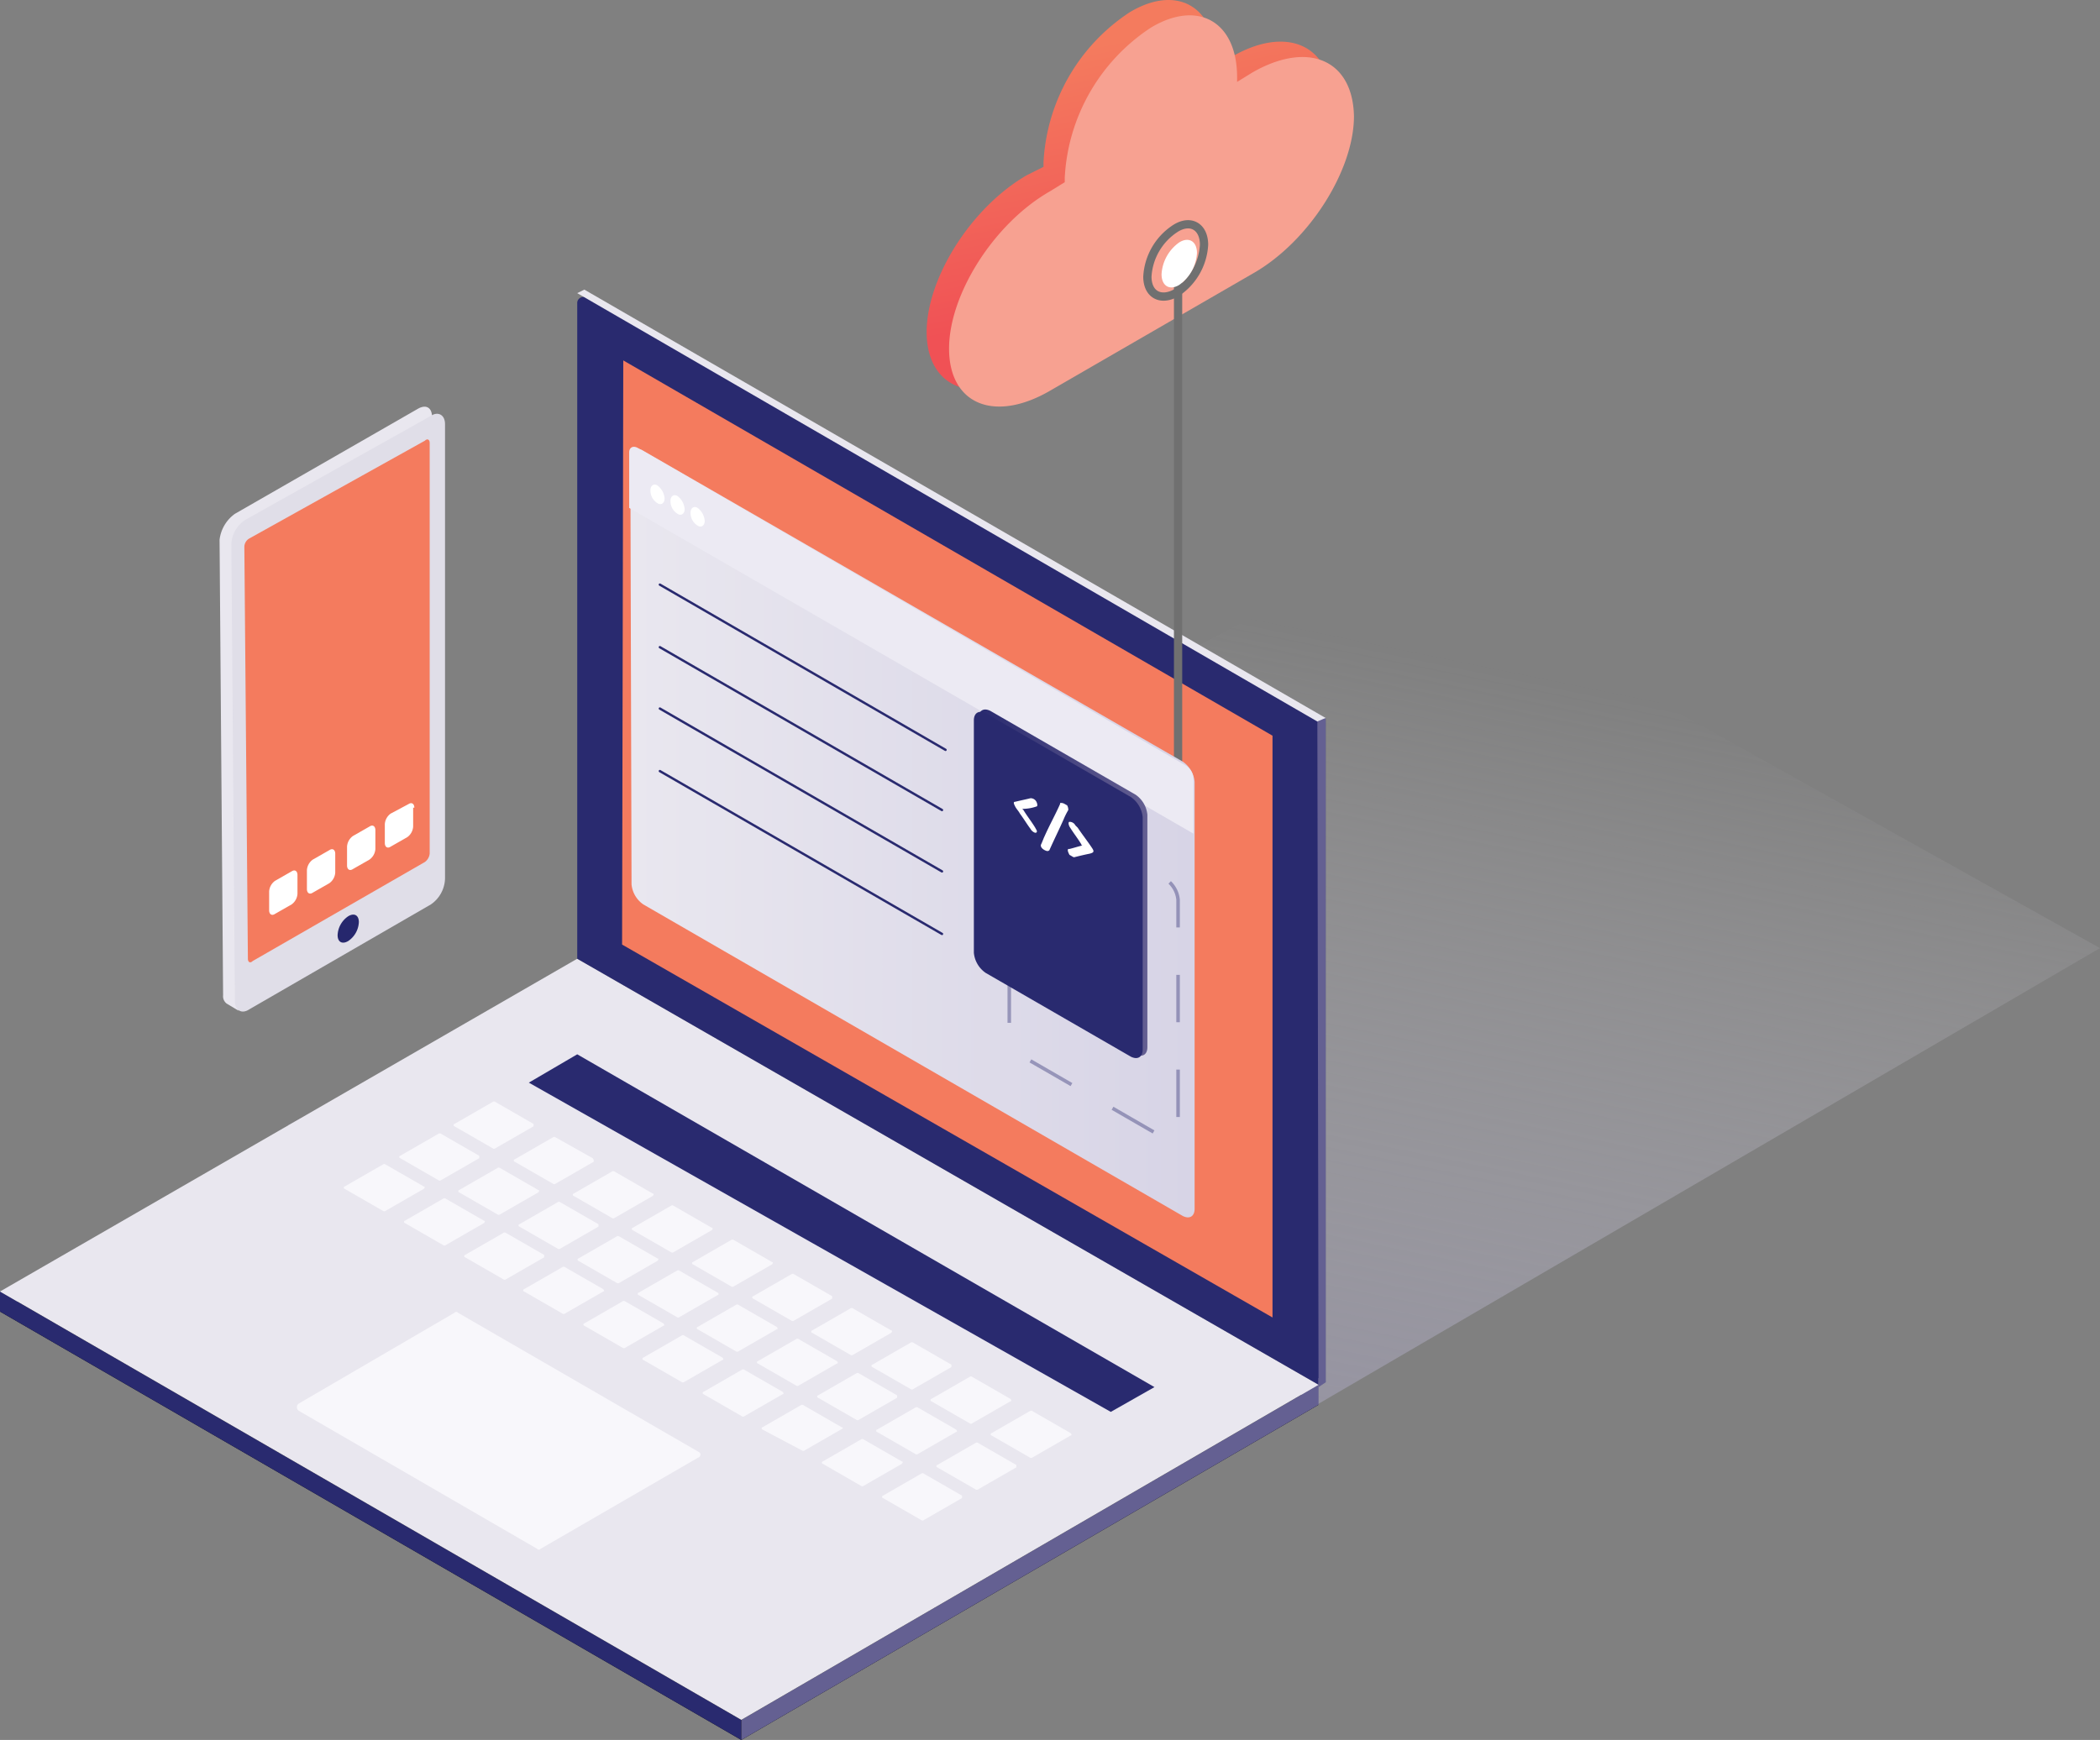 <svg xmlns="http://www.w3.org/2000/svg" xmlns:xlink="http://www.w3.org/1999/xlink" viewBox="1216 1579 177.9 147.44">
  <rect x="1216" y="1579" width="177.9" height="147.44" fill="#808080" stroke="none"/>
  <defs>
    <style>
      .cls-1 {
        fill: url(#linear-gradient);
      }

      .cls-2 {
        fill: url(#linear-gradient-2);
      }

      .cls-3 {
        fill: #f7a191;
      }

      .cls-4 {
        fill: url(#linear-gradient-3);
      }

      .cls-5 {
        fill: #292a6f;
      }

      .cls-6 {
        fill: url(#linear-gradient-4);
      }

      .cls-7 {
        fill: #646092;
      }

      .cls-8 {
        fill: url(#linear-gradient-5);
      }

      .cls-9 {
        fill: url(#linear-gradient-6);
      }

      .cls-10 {
        fill: #f8f7fb;
      }

      .cls-11 {
        fill: url(#linear-gradient-7);
      }

      .cls-12 {
        fill: url(#linear-gradient-8);
      }

      .cls-13 {
        fill: #e9e7ef;
      }

      .cls-14 {
        fill: url(#linear-gradient-9);
      }

      .cls-15 {
        fill: #e0dee8;
      }

      .cls-16 {
        fill: url(#linear-gradient-10);
      }

      .cls-17 {
        fill: #26276d;
      }

      .cls-18 {
        fill: #fff;
      }

      .cls-19, .cls-23, .cls-24 {
        fill: none;
        stroke-miterlimit: 10;
      }

      .cls-19 {
        stroke: #707070;
        stroke-width: 0.7px;
      }

      .cls-20 {
        fill: url(#linear-gradient-11);
      }

      .cls-21 {
        fill: #eceaf3;
      }

      .cls-22 {
        opacity: 0.39;
      }

      .cls-23, .cls-24 {
        stroke: #292a6f;
      }

      .cls-23 {
        stroke-width: 0.3px;
        stroke-dasharray: 4.015 4.015;
      }

      .cls-24 {
        stroke-linecap: round;
        stroke-width: 0.2px;
      }

      .cls-25 {
        fill: url(#linear-gradient-12);
      }
    </style>
    <linearGradient id="linear-gradient" x1="0.141" y1="1.462" x2="0.633" y2="0.101" gradientUnits="objectBoundingBox">
      <stop offset="0" stop-color="#646092"/>
      <stop offset="0.152" stop-color="#7a74a0" stop-opacity="0.847"/>
      <stop offset="0.432" stop-color="#a39ebe" stop-opacity="0.569"/>
      <stop offset="0.676" stop-color="#c6c3d6" stop-opacity="0.325"/>
      <stop offset="0.874" stop-color="#dfdde8" stop-opacity="0.125"/>
      <stop offset="1" stop-color="#e9e7ef" stop-opacity="0"/>
    </linearGradient>
    <linearGradient id="linear-gradient-2" x1="0.42" y1="0.145" x2="0.536" y2="0.736" gradientUnits="objectBoundingBox">
      <stop offset="0" stop-color="#f47b5e"/>
      <stop offset="1" stop-color="#f05155"/>
    </linearGradient>
    <linearGradient id="linear-gradient-3" x1="-0.001" y1="0.501" x2="0.996" y2="0.501" gradientUnits="objectBoundingBox">
      <stop offset="0" stop-color="#292a6f"/>
      <stop offset="1" stop-color="#635e91"/>
    </linearGradient>
    <linearGradient id="linear-gradient-4" x1="5.351" y1="0.5" x2="6.352" y2="0.5" xlink:href="#linear-gradient-3"/>
    <linearGradient id="linear-gradient-5" x1="2.571" y1="0.5" x2="3.571" y2="0.5" gradientUnits="objectBoundingBox">
      <stop offset="0" stop-color="#e9e7ef"/>
      <stop offset="1" stop-color="#d7d4e6"/>
    </linearGradient>
    <linearGradient id="linear-gradient-6" x1="4.836" y1="0.5" x2="5.836" y2="0.5" xlink:href="#linear-gradient-3"/>
    <linearGradient id="linear-gradient-7" x1="3.795" y1="0.5" x2="4.795" y2="0.5" xlink:href="#linear-gradient-3"/>
    <linearGradient id="linear-gradient-8" x1="4.326" y1="0.5" x2="5.325" y2="0.5" xlink:href="#linear-gradient-2"/>
    <linearGradient id="linear-gradient-9" x1="12.856" y1="0.5" x2="13.855" y2="0.5" gradientUnits="objectBoundingBox">
      <stop offset="0" stop-color="#e9e7ef"/>
      <stop offset="1" stop-color="#646092"/>
    </linearGradient>
    <linearGradient id="linear-gradient-10" x1="14.62" y1="0.5" x2="15.621" y2="0.5" xlink:href="#linear-gradient-2"/>
    <linearGradient id="linear-gradient-11" x1="0" y1="0.5" x2="0.998" y2="0.5" xlink:href="#linear-gradient-5"/>
    <linearGradient id="linear-gradient-12" x1="0.003" y1="0.5" x2="0.999" y2="0.5" xlink:href="#linear-gradient-3"/>
  </defs>
  <g id="Group_276" data-name="Group 276" transform="translate(1216 1578.94)">
    <path id="Path_697" data-name="Path 697" class="cls-1" d="M84.8,134.7l93.1-54.3L117.2,46.5,24.4,95.4Z"/>
    <g id="Group_269" data-name="Group 269">
      <path id="Path_698" data-name="Path 698" class="cls-2" d="M104.3,4.9l-1.3.8V5.3c0-4.7-3.3-6.6-7.3-4.2a16.21,16.21,0,0,0-7.3,12.7v.4l-1.4.7c-4.7,2.7-8.5,8.7-8.5,13.3s3.8,6.3,8.5,3.6l17.3-10c4.7-2.7,8.5-8.7,8.5-13.3C112.7,3.8,108.9,2.2,104.3,4.9Z"/>
      <path id="Path_699" data-name="Path 699" class="cls-3" d="M106.1,6.2l-1.3.8V6.6c0-4.7-3.3-6.6-7.3-4.2a16.21,16.21,0,0,0-7.3,12.7v.4l-1.3.8C84.2,19,80.4,25,80.4,29.6c0,4.7,3.8,6.3,8.5,3.6l17.3-10c4.7-2.7,8.5-8.7,8.5-13.3C114.6,5.1,110.8,3.5,106.1,6.2Z"/>
    </g>
    <path id="Path_700" data-name="Path 700" class="cls-4" d="M101.3,64.3,54.9,37.5h0a.349.349,0,0,0-.2-.1h0a1.929,1.929,0,0,0-1.1.5l.7.4.2,36.5a1.356,1.356,0,0,0,.7,1.1l46.3,26.7c.4.2.7,0,.7-.4V65.5A2.262,2.262,0,0,0,101.3,64.3Z"/>
    <g id="Group_270" data-name="Group 270">
      <path id="Path_701" data-name="Path 701" class="cls-5" d="M112.3,117.2V61L49.5,24.7V80.9Z"/>
      <path id="Path_702" data-name="Path 702" d="M0,111.2l62.8,36.3,48.9-28.4L48.9,82.7Z"/>
      <path id="Path_703" data-name="Path 703" class="cls-6" d="M62.8,145.8v1.7L0,111.2v-1.7Z"/>
      <path id="Path_704" data-name="Path 704" class="cls-7" d="M111.7,117.4v1.7L62.8,147.5v-1.7Z"/>
      <path id="Path_705" data-name="Path 705" class="cls-8" d="M0,109.5l62.8,36.3,48.9-28.4L48.9,81.3Z"/>
      <path id="Path_706" data-name="Path 706" class="cls-9" d="M44.8,91.8l49.3,27.9,3.7-2.1L48.9,89.4Z"/>
      <path id="Path_707" data-name="Path 707" class="cls-10" d="M90.7,121.5l-3.3-1.9h-.1L84,121.5c-.1,0-.1.2,0,.2l3.3,1.9h.1l3.3-1.9C90.8,121.7,90.8,121.6,90.7,121.5Z"/>
      <path id="Path_708" data-name="Path 708" class="cls-10" d="M85.6,118.6l-3.3-1.9h-.1l-3.3,1.9c-.1,0-.1.2,0,.2l3.3,1.9h.1l3.3-1.9C85.7,118.8,85.7,118.7,85.6,118.6Z"/>
      <path id="Path_709" data-name="Path 709" class="cls-10" d="M80.6,115.7l-3.3-1.9h-.1l-3.3,1.9c-.1,0-.1.2,0,.2l3.3,1.9h.1l3.3-1.9Z"/>
      <path id="Path_710" data-name="Path 710" class="cls-10" d="M75.5,112.8l-3.3-1.9h-.1l-3.3,1.9c-.1,0-.1.2,0,.2l3.3,1.9h.1l3.3-1.9C75.6,112.9,75.6,112.8,75.5,112.8Z"/>
      <path id="Path_711" data-name="Path 711" class="cls-10" d="M70.5,109.9,67.2,108h-.1l-3.3,1.9c-.1,0-.1.2,0,.2l3.3,1.9h.1l3.3-1.9Z"/>
      <path id="Path_712" data-name="Path 712" class="cls-10" d="M65.4,107l-3.3-1.9H62L58.7,107c-.1,0-.1.2,0,.2l3.3,1.9h.1l3.3-1.9C65.5,107.1,65.5,107,65.4,107Z"/>
      <path id="Path_713" data-name="Path 713" class="cls-10" d="M60.3,104.1,57,102.2h-.1l-3.3,1.9c-.1,0-.1.2,0,.2l3.3,1.9H57l3.3-1.9C60.4,104.2,60.4,104.1,60.3,104.1Z"/>
      <path id="Path_714" data-name="Path 714" class="cls-10" d="M55.3,101.2,52,99.3h-.1l-3.3,1.9c-.1,0-.1.2,0,.2l3.3,1.9H52l3.3-1.9C55.4,101.3,55.4,101.2,55.3,101.2Z"/>
      <path id="Path_715" data-name="Path 715" class="cls-10" d="M50.2,98.2,47,96.4h-.1l-3.3,1.9c-.1,0-.1.2,0,.2l3.3,1.9H47l3.3-1.9A.367.367,0,0,0,50.2,98.2Z"/>
      <path id="Path_716" data-name="Path 716" class="cls-10" d="M45.2,95.3l-3.3-1.9h-.1l-3.3,1.9c-.1,0-.1.2,0,.2l3.3,1.9h.1l3.3-1.9Z"/>
      <path id="Path_717" data-name="Path 717" class="cls-10" d="M86.1,124.2l-3.3-1.9h-.1l-3.3,1.9c-.1,0-.1.2,0,.2l3.3,1.9h.1l3.3-1.9Z"/>
      <path id="Path_718" data-name="Path 718" class="cls-10" d="M81,121.2l-3.3-1.9h-.1l-3.3,1.9c-.1,0-.1.2,0,.2l3.3,1.9h.1l3.3-1.9C81.1,121.4,81.1,121.3,81,121.2Z"/>
      <path id="Path_719" data-name="Path 719" class="cls-10" d="M76,118.3l-3.3-1.9h-.1l-3.3,1.9c-.1,0-.1.2,0,.2l3.3,1.9h.1l3.3-1.9Z"/>
      <path id="Path_720" data-name="Path 720" class="cls-10" d="M70.9,115.4l-3.3-1.9h-.1l-3.3,1.9c-.1,0-.1.2,0,.2l3.3,1.9h.1l3.3-1.9C71,115.6,71,115.5,70.9,115.4Z"/>
      <path id="Path_721" data-name="Path 721" class="cls-10" d="M65.8,112.5l-3.3-1.9h-.1l-3.3,1.9c-.1,0-.1.2,0,.2l3.3,1.9h.1l3.3-1.9C65.9,112.7,65.9,112.6,65.8,112.5Z"/>
      <path id="Path_722" data-name="Path 722" class="cls-10" d="M60.8,109.6l-3.3-1.9h-.1l-3.3,1.9c-.1,0-.1.2,0,.2l3.3,1.9h.1l3.3-1.9C60.9,109.8,60.9,109.6,60.8,109.6Z"/>
      <path id="Path_723" data-name="Path 723" class="cls-10" d="M55.7,106.7l-3.3-1.9h-.1L49,106.7c-.1,0-.1.2,0,.2l3.3,1.9h.1l3.3-1.9C55.8,106.8,55.8,106.7,55.7,106.7Z"/>
      <path id="Path_724" data-name="Path 724" class="cls-10" d="M50.7,103.8l-3.3-1.9h-.1L44,103.8c-.1,0-.1.2,0,.2l3.3,1.9h.1l3.3-1.9Z"/>
      <path id="Path_725" data-name="Path 725" class="cls-10" d="M45.6,100.9,42.3,99h-.1l-3.3,1.9c-.1,0-.1.2,0,.2l3.3,1.9h.1l3.3-1.9C45.7,101,45.7,100.9,45.6,100.9Z"/>
      <path id="Path_726" data-name="Path 726" class="cls-10" d="M40.6,98l-3.3-1.9h-.1L33.9,98c-.1,0-.1.2,0,.2l3.3,1.9h.1l3.3-1.9Z"/>
      <path id="Path_727" data-name="Path 727" class="cls-10" d="M81.5,126.8l-3.3-1.9h-.1l-3.3,1.9c-.1,0-.1.2,0,.2l3.3,1.9h.1l3.3-1.9Z"/>
      <path id="Path_728" data-name="Path 728" class="cls-10" d="M76.4,123.9,73.1,122H73l-3.3,1.9c-.1,0-.1.2,0,.2L73,126h.1l3.3-1.9C76.5,124,76.5,123.9,76.4,123.9Z"/>
      <path id="Path_729" data-name="Path 729" class="cls-10" d="M71.3,121,68,119.1h-.1L64.6,121c-.1,0-.1.2,0,.2L68,123h.1l3.3-1.9A.1.1,0,0,0,71.3,121Z"/>
      <path id="Path_730" data-name="Path 730" class="cls-10" d="M66.3,118,63,116.1h-.1L59.6,118c-.1,0-.1.2,0,.2l3.3,1.9H63l3.3-1.9C66.4,118.2,66.4,118.1,66.3,118Z"/>
      <path id="Path_731" data-name="Path 731" class="cls-10" d="M61.2,115.1l-3.3-1.9h-.1l-3.3,1.9c-.1,0-.1.2,0,.2l3.3,1.9h.1l3.3-1.9C61.3,115.3,61.3,115.2,61.2,115.1Z"/>
      <path id="Path_732" data-name="Path 732" class="cls-10" d="M56.2,112.2l-3.3-1.9h-.1l-3.3,1.9c-.1,0-.1.2,0,.2l3.3,1.9h.1l3.3-1.9C56.3,112.4,56.3,112.3,56.2,112.2Z"/>
      <path id="Path_733" data-name="Path 733" class="cls-10" d="M51.1,109.3l-3.3-1.9h-.1l-3.3,1.9c-.1,0-.1.2,0,.2l3.3,1.9h.1l3.3-1.9C51.2,109.5,51.2,109.4,51.1,109.3Z"/>
      <path id="Path_734" data-name="Path 734" class="cls-10" d="M46.1,106.4l-3.3-1.9h-.1l-3.3,1.9c-.1,0-.1.2,0,.2l3.3,1.9h.1l3.3-1.9Z"/>
      <path id="Path_735" data-name="Path 735" class="cls-10" d="M41,103.5l-3.3-1.9h-.1l-3.3,1.9c-.1,0-.1.2,0,.2l3.3,1.9h.1l3.3-1.9C41.1,103.6,41.1,103.5,41,103.5Z"/>
      <path id="Path_736" data-name="Path 736" class="cls-10" d="M35.9,100.6l-3.3-1.9h-.1l-3.3,1.9c-.1,0-.1.2,0,.2l3.3,1.9h.1l3.3-1.9C36,100.7,36,100.6,35.9,100.6Z"/>
      <path id="Path_737" data-name="Path 737" class="cls-10" d="M59.2,123.1,38.8,111.3a.188.188,0,0,0-.3,0L25.3,119a.375.375,0,0,0,0,.6l20.2,11.7a.187.187,0,0,0,.3,0l13.3-7.7C59.4,123.5,59.4,123.2,59.2,123.1Z"/>
      <path id="Path_738" data-name="Path 738" class="cls-11" d="M111.7,117.4V61.2l-62-35.9a.523.523,0,0,0-.8.4V81.3Z"/>
      <path id="Path_739" data-name="Path 739" class="cls-12" d="M107.8,111.7V62.4l-55-31.8-.1,49.5Z"/>
      <path id="Path_740" data-name="Path 740" class="cls-7" d="M112.3,117.2l-.6.4-.1-56.4.7-.3Z"/>
      <path id="Path_741" data-name="Path 741" class="cls-13" d="M111.6,61.2,48.9,24.9l.6-.3,62.8,36.3Z"/>
    </g>
    <g id="Group_272" data-name="Group 272">
      <g id="Group_271" data-name="Group 271">
        <path id="Path_742" data-name="Path 742" class="cls-14" d="M19.9,43.6l15.5-8.9c.7-.4,1.2-.1,1.2.7V73.8A3.048,3.048,0,0,1,35.4,76L20.1,84.9l.1.8-1-.6a.779.779,0,0,1-.3-.7l-.3-38.6A3.158,3.158,0,0,1,19.9,43.6Z"/>
        <path id="Path_743" data-name="Path 743" class="cls-15" d="M37.7,36c0-.8-.6-1.1-1.2-.7L20.8,44.1a2.57,2.57,0,0,0-1.2,2.1l.3,38.7c0,.8.6,1.1,1.2.7l15.4-8.9a2.748,2.748,0,0,0,1.2-2.2Z"/>
        <path id="Path_744" data-name="Path 744" class="cls-16" d="M36.4,37.6c0-.3-.2-.4-.4-.2L21.1,45.7a.842.842,0,0,0-.4.7L21,81.3c0,.3.2.4.4.2L36,73.1a1.012,1.012,0,0,0,.4-.7Z"/>
        <path id="Path_745" data-name="Path 745" class="cls-17" d="M28.6,79.3c0,.6.4.8.9.5a2.036,2.036,0,0,0,.9-1.6c0-.6-.4-.8-.9-.5A2.036,2.036,0,0,0,28.6,79.3Z"/>
      </g>
      <path id="Path_746" data-name="Path 746" class="cls-18" d="M25.2,74.2c0-.3-.2-.5-.5-.3l-1.4.8a1.193,1.193,0,0,0-.5.9v1.6c0,.3.2.5.5.3l1.4-.8a1.193,1.193,0,0,0,.5-.9Z"/>
      <path id="Path_747" data-name="Path 747" class="cls-18" d="M28.4,72.4c0-.3-.2-.5-.5-.3l-1.4.8a1.193,1.193,0,0,0-.5.9v1.6c0,.3.2.5.5.3l1.4-.8a1.193,1.193,0,0,0,.5-.9Z"/>
      <path id="Path_748" data-name="Path 748" class="cls-18" d="M31.8,70.4c0-.3-.2-.5-.5-.3l-1.4.8a1.193,1.193,0,0,0-.5.9v1.6c0,.3.2.5.5.3l1.4-.8a1.193,1.193,0,0,0,.5-.9Z"/>
      <path id="Path_749" data-name="Path 749" class="cls-18" d="M35.1,68.5c0-.3-.2-.5-.5-.3l-1.5.8a1.193,1.193,0,0,0-.5.9v1.6c0,.3.2.5.5.3l1.4-.8a1.193,1.193,0,0,0,.5-.9V68.5Z"/>
    </g>
    <line id="Line_3" data-name="Line 3" class="cls-19" y2="54.2" transform="translate(99.8 22.4)"/>
    <path id="Path_750" data-name="Path 750" class="cls-19" d="M97.2,23.5a5.216,5.216,0,0,1,2.4-4.1c1.3-.8,2.4-.1,2.4,1.4a5.216,5.216,0,0,1-2.4,4.1C98.3,25.6,97.2,25,97.2,23.5Z"/>
    <path id="Path_751" data-name="Path 751" class="cls-18" d="M98.4,23.3a3.551,3.551,0,0,1,1.5-2.7c.8-.5,1.5-.1,1.5.9a3.551,3.551,0,0,1-1.5,2.7C99.1,24.7,98.4,24.3,98.4,23.3Z"/>
    <path id="Path_752" data-name="Path 752" class="cls-20" d="M53.4,38.8c0-.6.4-.9,1-.6l45.8,26.4a2.333,2.333,0,0,1,1,1.7v36.2c0,.6-.4.9-1,.6L54.5,76.7a2.333,2.333,0,0,1-1-1.7Z"/>
    <path id="Path_753" data-name="Path 753" class="cls-21" d="M101.1,70.7V66a1.356,1.356,0,0,0-.7-1.1L54,38c-.4-.2-.7,0-.7.4v4.7Z"/>
    <g id="Group_273" data-name="Group 273" class="cls-22">
      <path id="Path_754" data-name="Path 754" class="cls-23" d="M85.5,68.1c0-.6.4-.9,1-.6l12.3,7.1a2.333,2.333,0,0,1,1,1.7V96c0,.6-.4.9-1,.6L86.5,89.5a2.333,2.333,0,0,1-1-1.7Z"/>
    </g>
    <line id="Line_4" data-name="Line 4" class="cls-24" x2="24.2" y2="14" transform="translate(55.9 49.6)"/>
    <g id="Group_274" data-name="Group 274">
      <path id="Path_755" data-name="Path 755" class="cls-18" d="M56.3,42.3c0,.4-.3.6-.6.4a1.255,1.255,0,0,1-.6-1.1c0-.4.3-.6.6-.4A1.524,1.524,0,0,1,56.3,42.3Z"/>
      <path id="Path_756" data-name="Path 756" class="cls-18" d="M58,43.2c0,.4-.3.6-.6.4a1.255,1.255,0,0,1-.6-1.1c0-.4.3-.6.6-.4A1.524,1.524,0,0,1,58,43.2Z"/>
      <path id="Path_757" data-name="Path 757" class="cls-18" d="M59.7,44.2c0,.4-.3.6-.6.4a1.255,1.255,0,0,1-.6-1.1c0-.4.3-.6.6-.4A1.524,1.524,0,0,1,59.7,44.2Z"/>
    </g>
    <path id="Path_758" data-name="Path 758" class="cls-25" d="M82.9,60.9c0-.6.4-.9,1-.6l12.3,7.1a2.333,2.333,0,0,1,1,1.7V88.8c0,.6-.4.9-1,.6L83.9,82.3a2.333,2.333,0,0,1-1-1.7Z"/>
    <path id="Path_759" data-name="Path 759" class="cls-5" d="M82.5,61.1c0-.6.4-.9,1-.6l12.3,7.1a2.333,2.333,0,0,1,1,1.7V89c0,.6-.4.9-1,.6L83.5,82.5a2.333,2.333,0,0,1-1-1.7Z"/>
    <g id="Group_275" data-name="Group 275">
      <path id="Path_760" data-name="Path 760" class="cls-18" d="M89.9,68.1c-.1,0-.1,0-.1.1-.4.9-.9,1.8-1.3,2.7-.1.2-.2.5-.3.7s.1.4.3.5.3.1.4,0c.4-.9.8-1.7,1.2-2.6a5.938,5.938,0,0,1,.4-.8.756.756,0,0,0-.1-.4C90.2,68.2,90.1,68.1,89.9,68.1Z"/>
      <path id="Path_761" data-name="Path 761" class="cls-18" d="M87.8,68.4c.1,0,.1-.2,0-.4a.55.55,0,0,0-.5-.3c-.4.1-.9.2-1.3.3-.2,0-.1.2,0,.4s.3.4.4.6c.3.4.6.9.9,1.3.1.2.4.4.5.3s0-.2-.1-.4c-.3-.5-.7-1-1-1.5l-.1-.1h.1A3.6,3.6,0,0,0,87.8,68.4Z"/>
      <path id="Path_762" data-name="Path 762" class="cls-18" d="M92.5,71.9c-.4-.6-.8-1.1-1.2-1.7l-.2-.2a.55.55,0,0,0-.5-.3c-.1,0-.1.2,0,.4.3.5.7,1,1,1.5a.1.1,0,0,0,.1.1c-.4.1-.7.2-1.1.3h-.1c-.1.1,0,.3.1.5.2.1.3.2.4.2.4-.1.8-.2,1.3-.3C92.7,72.3,92.7,72.2,92.5,71.9Z"/>
    </g>
    <line id="Line_5" data-name="Line 5" class="cls-24" x2="23.9" y2="13.8" transform="translate(55.9 54.9)"/>
    <line id="Line_6" data-name="Line 6" class="cls-24" x2="23.9" y2="13.8" transform="translate(55.9 60.1)"/>
    <line id="Line_7" data-name="Line 7" class="cls-24" x2="23.9" y2="13.8" transform="translate(55.9 65.4)"/>
  </g>
</svg>
